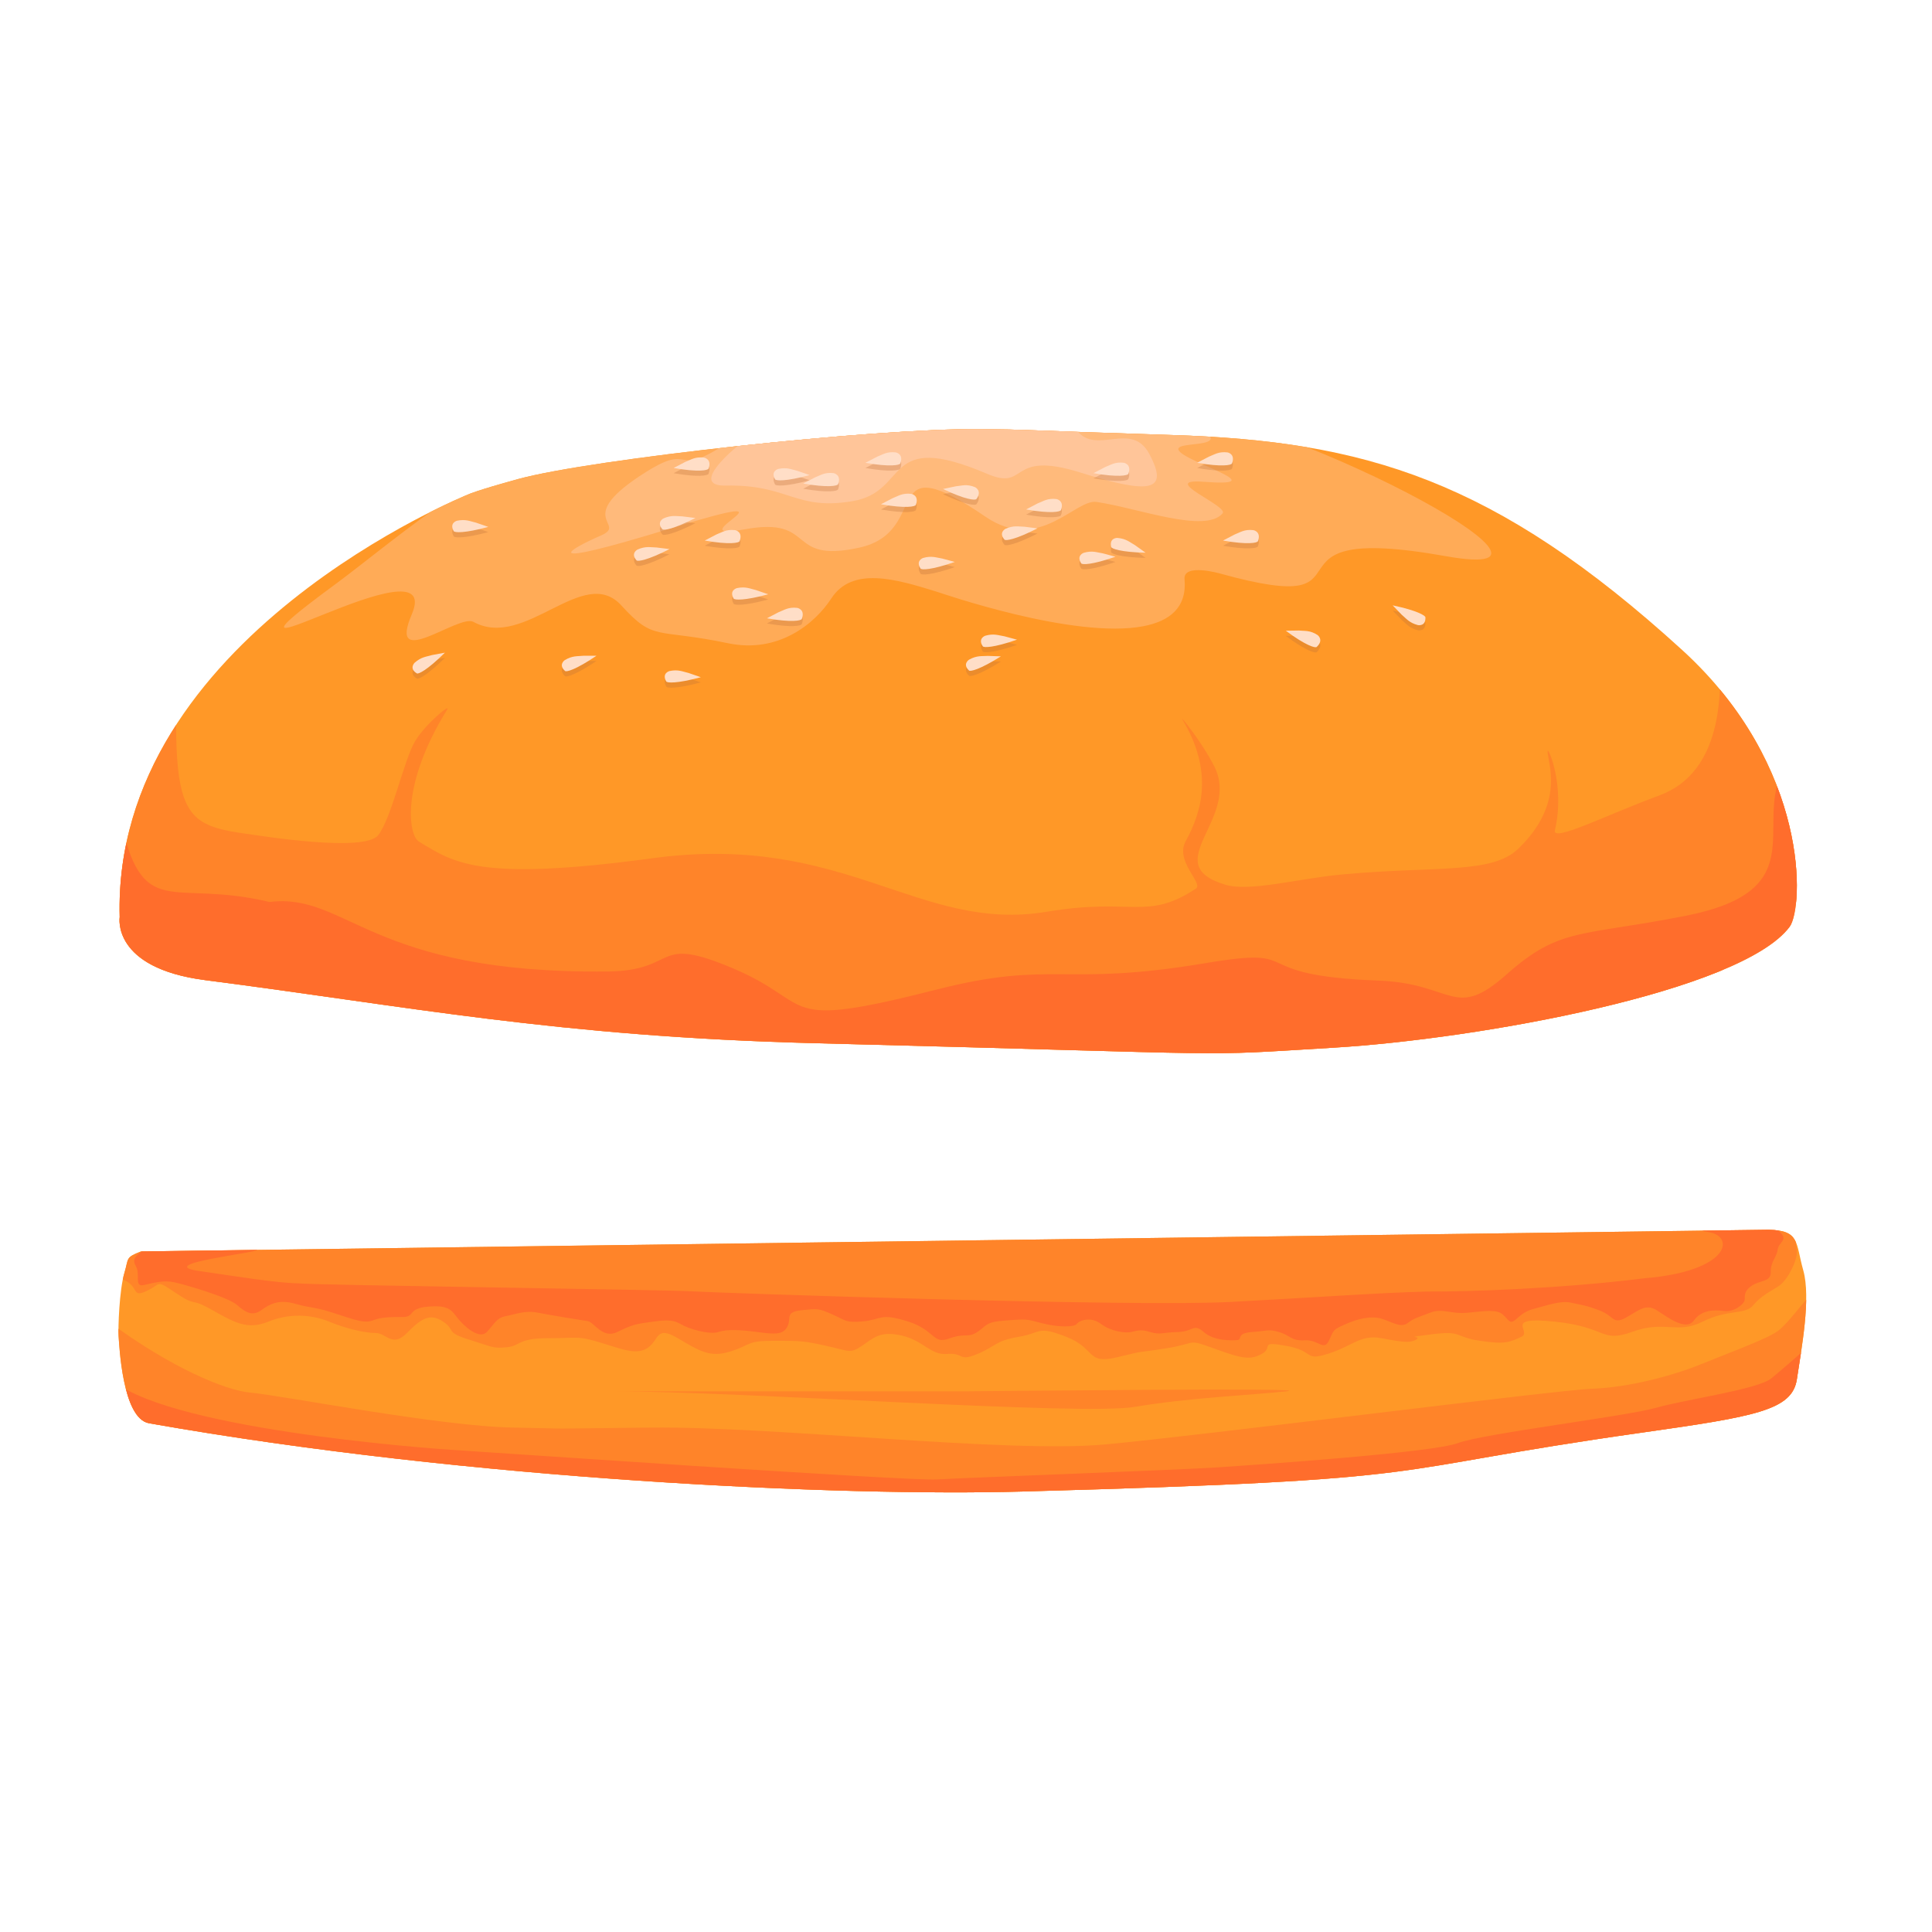 <?xml version="1.0" encoding="utf-8"?>
<!-- Generator: Adobe Illustrator 16.0.0, SVG Export Plug-In . SVG Version: 6.00 Build 0)  -->
<!DOCTYPE svg PUBLIC "-//W3C//DTD SVG 1.1//EN" "http://www.w3.org/Graphics/SVG/1.1/DTD/svg11.dtd">
<svg version="1.1" id="Layer_1" xmlns="http://www.w3.org/2000/svg" xmlns:xlink="http://www.w3.org/1999/xlink" x="0px" y="0px"
	 viewBox="0 0 500 500" enable-background="new 0 0 500 500" xml:space="preserve">
<g id="Bottom_Bun">
	<g>
		<g>
			<g>
				<g>
					<defs>
						<path id="SVGID_1_" d="M36.497,323.872c-4.124,1.601-3.148,1.739-4.291,5.512c-1.334,4.406-1.677,14.419-1.509,16.433
							c0.168,2.013,0.915,21.295,7.88,22.522c83.61,14.755,179.074,18.968,226.015,17.668c113.12-3.13,89.686-5.235,160.068-15.209
							c29.678-4.206,39.161-5.813,40.371-13.86s3.669-21.015,1.656-28.168c-2.014-7.151-0.84-10.34-8.942-10.506"/>
					</defs>
					<clipPath id="SVGID_2_">
						<use xlink:href="#SVGID_1_"  overflow="visible"/>
					</clipPath>
					<path id="Bottom_Bun_base" clip-path="url(#SVGID_2_)" fill="#FF9827" d="M30.658,373.48
						c20.662,4.693,387.518,63.715,446.537-7.041c59.019-70.756-15.851-54.473-31.097-62.707
						c-15.246-8.237-332.997-9.989-384.68,1.543c-51.683,11.533-63.754,8.852-61.071,26.959
						C3.032,350.343,30.658,373.48,30.658,373.48z"/>
				</g>
			</g>
		</g>
		<g>
			<g>
				<g>
					<defs>
						<path id="SVGID_3_" d="M36.497,323.872c-4.124,1.601-3.148,1.739-4.291,5.512c-1.334,4.406-1.677,14.419-1.509,16.433
							c0.168,2.013,0.915,21.295,7.88,22.522c83.61,14.755,179.074,18.968,226.015,17.668c113.12-3.13,89.686-5.235,160.068-15.209
							c29.678-4.206,39.161-5.813,40.371-13.86s3.669-21.015,1.656-28.168c-2.014-7.151-0.84-10.34-8.942-10.506"/>
					</defs>
					<clipPath id="SVGID_4_">
						<use xlink:href="#SVGID_3_"  overflow="visible"/>
					</clipPath>
					<path id="Bottom_Bun_Shadow_1A" clip-path="url(#SVGID_4_)" fill="#FF8429" d="M25.834,323.872
						c1.006,4.003,1.559,5.526,5.946,7.265c4.387,1.739,2.133,4.868,6.142,2.983c4.009-1.886,2.22-3.095,7.698,0.585
						s3.188,0.887,9.139,4.238c5.951,3.351,9.306,5.3,14.67,3.102c5.364-2.199,11.066-1.93,15.761,0
						c4.694,1.93,9.389,2.936,12.072,2.936c2.683,0,4.271,3.862,8.048,0c3.777-3.861,6.036-5.197,9.39-2.936
						c3.354,2.264,0.335,2.68,6.707,4.65c6.372,1.973,6.036,2.309,9.725,1.973c3.689-0.335,2.683-2.348,10.731-2.348
						c8.048,0,7.377-0.67,13.078,1.007c5.701,1.677,9.725,3.581,12.743,1.455s2.012-5.814,7.712-2.462
						c5.701,3.354,8.384,5.13,13.749,3.402c5.365-1.727,4.024-2.73,11.066-2.73s7.713,0,13.749,1.341s6.036,2.013,9.054,0
						s4.695-4.024,10.396-2.683c5.701,1.341,7.377,5.129,11.737,4.744c4.36-0.387,2.823,2.115,7.783,0.026
						c4.961-2.089,4.625-3.431,10.66-4.438c6.036-1.006,4.694-3.019,12.407,0c7.713,3.02,5.03,7.203,13.078,5.279
						c8.048-1.926,3.688-0.921,12.407-2.262c8.719-1.342,5.363-2.684,12.741,0c7.377,2.682,9.391,3.018,12.407,1.341
						c3.02-1.677-1.006-3.353,6.371-2.012s4.359,4.024,10.73,2.012c6.372-2.012,8.384-5.03,13.749-4.024
						c5.363,1.009,7.377,1.344,9.054,0.338c1.677-1.008-4.023-0.338,4.022-1.344c8.049-1.006,5.7,0.672,12.407,1.68
						c6.707,1.006,7.713,0.335,10.73-1.008c3.019-1.342-5.02-5.375,8.719-3.939s11.763,5.617,20.12,2.602
						c8.357-3.021,11.487,0.715,18.107-2.602c6.62-3.314,10.942-1.678,13.077-4.23c2.136-2.556,4.123-3.336,6.589-4.959
						c2.467-1.623,4.87-6.82,4.723-8.979c-0.148-2.158-0.563-2.521,0.007-5.608c0.57-3.089-41.497-6.483-46.191-6.483
						c-4.692,0-230.686,4.879-240.423,5.12c-9.737,0.242-122.397-3.051-127.594-1.512c-5.196,1.539-24.996,6.45-24.996,6.45"/>
				</g>
			</g>
		</g>
		<g>
			<g>
				<g>
					<defs>
						<path id="SVGID_5_" d="M36.497,323.872c-4.124,1.601-3.148,1.739-4.291,5.512c-1.334,4.406-1.677,14.419-1.509,16.433
							c0.168,2.013,0.915,21.295,7.88,22.522c83.61,14.755,179.074,18.968,226.015,17.668c113.12-3.13,89.686-5.235,160.068-15.209
							c29.678-4.206,39.161-5.813,40.371-13.86s3.669-21.015,1.656-28.168c-2.014-7.151-0.84-10.34-8.942-10.506"/>
					</defs>
					<clipPath id="SVGID_6_">
						<use xlink:href="#SVGID_5_"  overflow="visible"/>
					</clipPath>
					<path id="Bottom_Bun_Shadow_1B" clip-path="url(#SVGID_6_)" fill="#FF8429" d="M30.926,378.848
						c-0.464-11.736-8.78-25.82-2.912-28.168c5.869-2.348-15.244-20.035,0-8.72c16.264,12.072,30.391,17.856,36.719,18.444
						c8.798,0.813,48.959,8.718,68.073,9.053c19.114,0.336,3.018,0.336,35.546,0c32.527-0.335,92.216,6.707,117.703,4.359
						c25.484-2.349,116.695-14.084,126.085-14.42c9.392-0.334,20.791-3.354,28.168-6.371c7.378-3.02,17.537-6.707,20.002-8.719
						c2.468-2.014,4.813-5.365,7.831-8.72c3.02-3.354,15.428-8.048,15.092,6.371c-0.335,14.419-62.707,53.317-104.96,56.337
						s-341.372-8.043-341.037-12.066"/>
				</g>
			</g>
		</g>
		<g>
			<g>
				<g>
					<defs>
						<path id="SVGID_7_" d="M36.497,323.872c-4.124,1.601-3.148,1.739-4.291,5.512c-1.334,4.406-1.677,14.419-1.509,16.433
							c0.168,2.013,0.915,21.295,7.88,22.522c83.61,14.755,179.074,18.968,226.015,17.668c113.12-3.13,89.686-5.235,160.068-15.209
							c29.678-4.206,39.161-5.813,40.371-13.86s3.669-21.015,1.656-28.168c-2.014-7.151-0.84-10.34-8.942-10.506"/>
					</defs>
					<clipPath id="SVGID_8_">
						<use xlink:href="#SVGID_7_"  overflow="visible"/>
					</clipPath>
					<path id="Bottom_Bun_Shadow_1C" clip-path="url(#SVGID_8_)" fill="#FF8429" d="M158.626,360.068
						c33.534,0,121.392,6.371,135.14,4.021c13.749-2.347,29.847-3.018,39.234-4.021c9.389-1.006-77.798,0-83.163,0"/>
				</g>
			</g>
		</g>
		<g>
			<g>
				<g>
					<defs>
						<path id="SVGID_9_" d="M36.497,323.872c-4.124,1.601-3.148,1.739-4.291,5.512c-1.334,4.406-1.677,14.419-1.509,16.433
							c0.168,2.013,0.915,21.295,7.88,22.522c83.61,14.755,179.074,18.968,226.015,17.668c113.12-3.13,89.686-5.235,160.068-15.209
							c29.678-4.206,39.161-5.813,40.371-13.86s3.669-21.015,1.656-28.168c-2.014-7.151-0.84-10.34-8.942-10.506"/>
					</defs>
					<clipPath id="SVGID_10_">
						<use xlink:href="#SVGID_9_"  overflow="visible"/>
					</clipPath>
					<path id="Bottom_Bun_Shadow_2A" clip-path="url(#SVGID_10_)" fill="#FF6D2C" d="M38.438,322.75
						c-2.813,1.875-4.582,2.749-3.292,4.902c1.291,2.152-0.542,5.5,2.09,4.918c2.632-0.582,5.057-1.325,7.922-0.707
						c2.865,0.621,13.912,3.854,16.185,5.857c2.272,2.004,3.999,2.997,6.296,1.334c2.298-1.666,4.649-2.832,8.83-1.621
						c4.181,1.209,4.583,0.623,10.171,2.463c5.588,1.84,7.788,2.635,9.93,1.791c2.142-0.846,4.601-0.846,7.731-0.846
						c3.13,0,1.117-2.232,6.482-2.683c5.366-0.447,6.036,0.896,7.602,2.903c1.565,2.015,5.589,5.758,7.601,3.662
						c2.012-2.099,2.46-3.662,4.919-4.108c2.458-0.447,4.918-1.564,8.272-0.896c3.354,0.67,11.317,1.945,12.937,2.187
						c1.621,0.237,3.83,4.688,7.63,2.817c3.8-1.871,4.918-2.097,8.272-2.545c3.354-0.447,5.812-0.895,8.048,0.446
						c2.236,1.343,7.602,2.853,9.836,2.099c2.235-0.754,5.589-0.588,10.06,0c4.471,0.586,6.707,0.811,7.824-1.427
						c1.117-2.235-0.735-3.737,3.62-4.202c4.355-0.466,4.428-0.492,8.005,1.072c3.577,1.564,3.354,2.234,8.048,1.788
						c4.695-0.446,4.248-2.235,11.401,0c7.153,2.235,6.484,6.037,10.731,4.472c4.247-1.564,4.834-0.058,7.336-1.703
						c2.503-1.646,1.962-2.613,7.418-2.99c5.46-0.377,5.025-0.42,9.22,0.685c4.195,1.104,8.44,1.104,9.112,0.209
						c0.671-0.894,3.576-2.012,6.261,0c2.683,2.015,6.258,2.401,7.823,2.099c1.564-0.308,2.235-0.812,4.918,0
						c2.685,0.811,3.13,0.084,7.153,0s4.023-2.375,6.707,0c2.683,2.375,7.377,2.219,8.719,2.072
						c1.341-0.146-0.445-1.767,3.801-2.072c4.247-0.309,4.023-0.812,6.932,0c2.905,0.811,3.13,2.362,6.707,2.146
						c3.577-0.218,4.919,2.94,6.26,0.021s1.045-2.746,4.212-4.176c3.167-1.428,6.722-2.268,9.426-1.428s4.918,2.46,6.706,1.119
						c1.788-1.342,2.578-1.417,5.813-2.684c3.231-1.268,5.362,0.446,9.836,0c4.472-0.447,7.377-0.896,8.94,0.445
						c1.565,1.341,1.788,2.684,3.354,1.341c1.563-1.341,2.459-2.233,5.142-2.905c2.685-0.67,6.434-2.058,9.025-1.502
						c2.595,0.555,4.078,0.686,7.698,2.1c3.618,1.414,3.281,3.629,6.582,1.852c3.299-1.777,5.172-3.846,8.146-1.918
						s7.533,5.35,9.507,2.635c1.977-2.715,4.996-2.859,7.755-2.494c2.761,0.365,5.164-1.787,5.389-2.684
						c0.223-0.895-0.448-2.234,1.788-3.799c2.234-1.566,5.076-0.961,4.999-3.609c-0.079-2.648,1.549-3.801,1.776-5.771
						c0.229-1.975,2.806-2.37,0.637-4.54c-2.168-2.168-6.194-2.017-7.188-1.438c-0.993,0.58-20.375-0.125-11.25,1.438
						c6.922,1.187,5.25,10.125-16.625,11.938c-21.563,2.688-45.563,3.5-56.5,3.438c-13.188,0.375-25.586,1.346-50.625,2.688
						s-131.739-2.303-139.563-2.75c-7.824-0.447-99.003-1.61-101.686-2.061c-5.502-0.064-16.627-1.877-24.814-3.064
						c-15.288-1.936,18.313-5.188,13.875-5.813C61.038,322.507,38.438,322.75,38.438,322.75z"/>
				</g>
			</g>
		</g>
		<g>
			<g>
				<g>
					<defs>
						<path id="SVGID_11_" d="M36.497,323.872c-4.124,1.601-3.148,1.739-4.291,5.512c-1.334,4.406-1.677,14.419-1.509,16.433
							c0.168,2.013,0.915,21.295,7.88,22.522c83.61,14.755,179.074,18.968,226.015,17.668c113.12-3.13,89.686-5.235,160.068-15.209
							c29.678-4.206,39.161-5.813,40.371-13.86s3.669-21.015,1.656-28.168c-2.014-7.151-0.84-10.34-8.942-10.506"/>
					</defs>
					<clipPath id="SVGID_12_">
						<use xlink:href="#SVGID_11_"  overflow="visible"/>
					</clipPath>
					<path id="Bottom_Bun_2B" clip-path="url(#SVGID_12_)" fill="#FF6D2C" d="M28.014,356.268
						c12.967,13.414,82.325,18.557,89.702,19.002c7.377,0.447,117.143,8.049,124.745,7.604c7.601-0.448,62.82-2.46,72.88-3.131
						c10.062-0.672,55.44-3.801,61.924-6.26c6.484-2.461,43.597-6.933,51.419-9.168c7.824-2.232,26.155-4.691,29.732-7.6
						c3.577-2.906,13.636-11.624,15.425-14.084c1.79-2.46-2.012,18.33-8.048,21.908c-6.036,3.577-97.247,22.578-105.741,23.25
						c-8.495,0.67-130.557,6.035-145.312,5.589c-14.755-0.446-113.567-10.731-127.427-12.519c-13.86-1.789-47.55-4.024-52.167-9.392
						"/>
				</g>
			</g>
		</g>
	</g>
</g>
<g id="Burger_Bun_Top">
	<g>
		<g>
			<g>
				<g>
					<defs>
						<path id="SVGID_13_" d="M30.977,237.336c-1.956-72.433,90.316-109.431,90.316-109.431s2.016-0.96,12.743-3.913
							c18.89-5.198,92.269-13.2,119.657-12.941c13.228,0.125,8.354,0.227,49.798,1.54c49.407,1.565,83.316,11.349,131.897,55.666
							c33.065,30.164,31.426,66.75,27.749,71.633c-12.547,16.672-80.174,28.979-118.063,31.252
							c-37.894,2.271-17.557,1.808-134.134-1.166c-66.787-1.705-105.531-9.588-157.832-16.319
							C28.797,250.525,30.977,237.336,30.977,237.336L30.977,237.336z"/>
					</defs>
					<clipPath id="SVGID_14_">
						<use xlink:href="#SVGID_13_"  overflow="visible"/>
					</clipPath>
					<path id="Burger_Bun" clip-path="url(#SVGID_14_)" fill="#FF9827" d="M30.977,237.336
						c-1.956-72.433,90.316-109.431,90.316-109.431s2.016-0.96,12.743-3.913c18.89-5.198,92.269-13.2,119.657-12.941
						c13.228,0.125,8.354,0.227,49.798,1.54c49.407,1.565,83.316,11.349,131.897,55.666c33.065,30.164,31.426,66.75,27.749,71.633
						c-12.547,16.672-80.174,28.979-118.063,31.252c-37.894,2.271-17.557,1.808-134.134-1.166
						c-66.787-1.705-105.531-9.588-157.832-16.319C28.797,250.525,30.977,237.336,30.977,237.336L30.977,237.336z"/>
				</g>
			</g>
		</g>
		<g>
			<g>
				<g>
					<defs>
						<path id="SVGID_15_" d="M30.977,237.336c-1.956-72.433,90.316-109.431,90.316-109.431s2.016-0.96,12.743-3.913
							c18.89-5.198,92.269-13.2,119.657-12.941c13.228,0.125,8.354,0.227,49.798,1.54c49.407,1.565,83.316,11.349,131.897,55.666
							c33.065,30.164,31.426,66.75,27.749,71.633c-12.547,16.672-80.174,28.979-118.063,31.252
							c-37.894,2.271-17.557,1.808-134.134-1.166c-66.787-1.705-105.531-9.588-157.832-16.319
							C28.797,250.525,30.977,237.336,30.977,237.336L30.977,237.336z"/>
					</defs>
					<clipPath id="SVGID_16_">
						<use xlink:href="#SVGID_15_"  overflow="visible"/>
					</clipPath>
					<path id="Bun_Shadow" clip-path="url(#SVGID_16_)" fill="#FF8429" d="M47.57,140.265c-3.811,69.201-3.92,72.684,16.005,75.493
						c4.122,0.581,30.691,4.895,34.277,0.408c3.475-4.35,6.674-19.517,9.581-24.356c2.713-4.519,9.434-10,8.272-8.127
						c-12.072,19.45-10.003,32.489-7.29,34.119c9.08,5.451,15.116,10.449,60.5,4.301c49.886-6.755,68.906,19.42,102.049,13.847
						c22.063-3.71,25.817,2.418,38.53-5.979c2.047-1.352-5.498-7.053-2.648-12.25c4.269-7.781,7.21-18.108-0.838-31.521
						c-0.839-1.396,4.862,5.533,8.216,12.072c7.021,13.693-14.923,25.317,2.852,30.683c6.366,1.922,18.751-1.565,30.085-2.627
						c24.116-2.263,38.832-0.001,45.74-6.649c12.313-11.85,7.616-22.274,7.618-25.263c0-1.49,4.621,8.906,1.888,20.453
						c-0.771,3.245,13.654-4.101,26.993-8.994c33.143-12.157,3.552-85.073,4.57-80.886c4.897,20.094,51.063,88.075,51.063,88.075
						l-34.799,35.045c0,0-28.931,19.586-38.608,20.94c-108.935,15.207-68.679,22.794-195.443,10.637
						c-126.766-12.16-172.182-12.584-189.949-41.458C8.699,209.732,47.509,141.399,47.57,140.265z"/>
				</g>
			</g>
		</g>
		<g>
			<g>
				<g>
					<defs>
						<path id="SVGID_17_" d="M30.977,237.336c-1.956-72.433,90.316-109.431,90.316-109.431s2.016-0.96,12.743-3.913
							c18.89-5.198,92.269-13.2,119.657-12.941c13.228,0.125,8.354,0.227,49.798,1.54c49.407,1.565,83.316,11.349,131.897,55.666
							c33.065,30.164,31.426,66.75,27.749,71.633c-12.547,16.672-80.174,28.979-118.063,31.252
							c-37.894,2.271-17.557,1.808-134.134-1.166c-66.787-1.705-105.531-9.588-157.832-16.319
							C28.797,250.525,30.977,237.336,30.977,237.336L30.977,237.336z"/>
					</defs>
					<clipPath id="SVGID_18_">
						<use xlink:href="#SVGID_17_"  overflow="visible"/>
					</clipPath>
					<path id="Burger_Darker_Shadow_1_" clip-path="url(#SVGID_18_)" fill="#FF6D2C" d="M69.759,233.431
						c20.125-2.467,25.825,18.659,87.526,17.989c18.682-0.203,11.463-9.788,32.803-0.643c21.339,9.145,10.684,15.912,52.373,5.304
						c30.18-7.681,32.311-0.563,69.567-6.828c27.01-4.541,8.899,3.172,44.841,4.532c19.419,0.732,19.422,10.5,33.14-1.695
						c13.718-12.193,19.114-9.724,46.276-15.089c32.658-6.452,18.105-22.803,24.813-36.887c0,0,8.841,24.787,9.056,31.856
						c0.591,19.457-7.667,15.884-26.675,23.837c-40.07,16.769-50.787,24.116-130.599,25.793
						c-73.537,1.545-134.917-0.332-203.548-13.078c-23.474-4.358-76.823-5.193-82.157-25.819s3.75-31.554,3.75-31.554
						C36.9,239.013,43.942,227.276,69.759,233.431L69.759,233.431z"/>
				</g>
			</g>
		</g>
		<g>
			<g>
				<g>
					<defs>
						<path id="SVGID_19_" d="M30.977,237.336c-1.956-72.433,90.316-109.431,90.316-109.431s2.016-0.96,12.743-3.913
							c18.89-5.198,92.269-13.2,119.657-12.941c13.228,0.125,8.354,0.227,49.798,1.54c49.407,1.565,83.316,11.349,131.897,55.666
							c33.065,30.164,31.426,66.75,27.749,71.633c-12.547,16.672-80.174,28.979-118.063,31.252
							c-37.894,2.271-17.557,1.808-134.134-1.166c-66.787-1.705-105.531-9.588-157.832-16.319
							C28.797,250.525,30.977,237.336,30.977,237.336L30.977,237.336z"/>
					</defs>
					<clipPath id="SVGID_20_">
						<use xlink:href="#SVGID_19_"  overflow="visible"/>
					</clipPath>
					<path id="Bun_Highlight_2_" clip-path="url(#SVGID_20_)" fill="#FFAB57" d="M152.695,114.059
						c24.316-25.75,122.226-7.595,146.875-8.355c28.499-0.881,118.205,46.009,74.624,38.236
						c-52.403-9.346-14.813,16.571-58.273,4.533c0,0-9.749-2.833-9.362,1.417c0.658,7.328-3.835,10.883-10.722,12.185
						c-17.885,3.377-51.903-8.472-53.596-8.998c-10.587-3.293-21.696-6.479-27.078,1.771c-4.358,6.681-13.809,14.348-26.796,11.612
						c-18.657-3.93-18.97-0.318-27.564-9.771c-9.823-10.803-24.875,11.612-38.291,4.248c-3.807-2.09-22.359,13.03-15.931-1.982
						c8.936-20.873-61.699,23.048-19.565-7.932C101.27,140.541,132.609,112.81,152.695,114.059"/>
				</g>
			</g>
		</g>
		<g>
			<g>
				<g>
					<defs>
						<path id="SVGID_21_" d="M30.977,237.336c-1.956-72.433,90.316-109.431,90.316-109.431s2.016-0.96,12.743-3.913
							c18.89-5.198,92.269-13.2,119.657-12.941c13.228,0.125,8.354,0.227,49.798,1.54c49.407,1.565,83.316,11.349,131.897,55.666
							c33.065,30.164,31.426,66.75,27.749,71.633c-12.547,16.672-80.174,28.979-118.063,31.252
							c-37.894,2.271-17.557,1.808-134.134-1.166c-66.787-1.705-105.531-9.588-157.832-16.319
							C28.797,250.525,30.977,237.336,30.977,237.336L30.977,237.336z"/>
					</defs>
					<clipPath id="SVGID_22_">
						<use xlink:href="#SVGID_21_"  overflow="visible"/>
					</clipPath>
					<path id="Bun_Secondary_Highlight" clip-path="url(#SVGID_22_)" fill="#FFBA7B" d="M227.892,105.827
						c-26.942,5.027-25.158-0.86-39.56,8.723c-14.401,9.583-8.629-0.243-21.043,7.536c-19.703,12.346-4.505,13.38-11.816,16.528
						c-7.309,3.148-18.996,9.517,18.37-1.953c37.364-11.468-0.097,3.819,18.81,0.339c18.908-3.48,10.464,8.915,29.657,4.745
						c19.192-4.169,4.64-27.199,32.775-7.993c13.892,9.483,23.177-4.675,28.714-3.85c10.854,1.613,28.106,8.234,32.608,2.964
						c1.646-1.929-16.912-9.098-4.931-8.182c17.275,1.32-1.135-4.04-5.545-7.271c-5.815-4.264,16.784-0.127,2.7-7.728
						c-4.572-2.468,14.311-1.788-18.871-7.057c-18.587-2.951-21.444-5.375-36.622-1.979
						C237.96,104.045,227.892,105.827,227.892,105.827z"/>
				</g>
			</g>
		</g>
		<g>
			<g>
				<g>
					<defs>
						<path id="SVGID_23_" d="M30.977,237.336c-1.956-72.433,90.316-109.431,90.316-109.431s2.016-0.96,12.743-3.913
							c18.89-5.198,92.269-13.2,119.657-12.941c13.228,0.125,8.354,0.227,49.798,1.54c49.407,1.565,83.316,11.349,131.897,55.666
							c33.065,30.164,31.426,66.75,27.749,71.633c-12.547,16.672-80.174,28.979-118.063,31.252
							c-37.894,2.271-17.557,1.808-134.134-1.166c-66.787-1.705-105.531-9.588-157.832-16.319
							C28.797,250.525,30.977,237.336,30.977,237.336L30.977,237.336z"/>
					</defs>
					<clipPath id="SVGID_24_">
						<use xlink:href="#SVGID_23_"  overflow="visible"/>
					</clipPath>
					<path id="Top_Highlight_Bun" clip-path="url(#SVGID_24_)" fill="#FFC599" d="M190.93,115.401
						c14.082-6.53-8.042-10.025,27.462-7.714c35.506,2.31,25.445-8.06,41.094-0.714c15.646,7.348,13.039-11.026,17.511,1.224
						c4.471,12.248,15.229-0.464,20.438,9.269c5.203,9.731,0.354,10.551-17.752,4.85c-18.979-5.976-13.521,4.872-24.146,0.335
						c-27.27-11.647-19.971,4.521-34.874,7.042c-14.904,2.521-16.432-4.359-32.863-4.024
						C177.887,125.872,190.93,115.401,190.93,115.401z"/>
				</g>
			</g>
		</g>
		<g>
			<g>
				<g>
					<defs>
						<path id="SVGID_25_" d="M30.977,237.336c-1.956-72.433,90.316-109.431,90.316-109.431s2.016-0.96,12.743-3.913
							c18.89-5.198,92.269-13.2,119.657-12.941c13.228,0.125,8.354,0.227,49.798,1.54c49.407,1.565,83.316,11.349,131.897,55.666
							c33.065,30.164,31.426,66.75,27.749,71.633c-12.547,16.672-80.174,28.979-118.063,31.252
							c-37.894,2.271-17.557,1.808-134.134-1.166c-66.787-1.705-105.531-9.588-157.832-16.319
							C28.797,250.525,30.977,237.336,30.977,237.336L30.977,237.336z"/>
					</defs>
					<clipPath id="SVGID_26_">
						<use xlink:href="#SVGID_25_"  overflow="visible"/>
					</clipPath>
					<g id="Sesames_1_" opacity="0.3" clip-path="url(#SVGID_26_)">
						<path fill="#BC6E39" d="M209.542,124.292l-3.186-1.099c-1.482-0.33-2.636-0.989-4.943-0.494c0,0-2.044,0.554-0.824,2.69
							C200.811,125.775,203.293,125.986,209.542,124.292z"/>
						<path fill="#BC6E39" d="M118.251,136.113c0,0-2.044,0.554-0.824,2.691c0.22,0.385,2.703,0.596,8.951-1.099l-3.186-1.099
							C121.712,136.278,120.558,135.619,118.251,136.113z"/>
						<path fill="#BC6E39" d="M195.626,154.045c-1.482-0.33-2.636-0.989-4.943-0.494c0,0-2.044,0.554-0.823,2.691
							c0.22,0.385,2.703,0.595,8.951-1.099L195.626,154.045z"/>
						<path fill="#BC6E39" d="M173.246,175.012c0,0-2.044,0.554-0.824,2.691c0.22,0.385,2.703,0.595,8.951-1.099l-3.186-1.099
							C176.707,175.177,175.553,174.518,173.246,175.012z"/>
						<path fill="#BC6E39" d="M260.221,138.197c0,0-1.887,0.963-0.252,2.802c0.295,0.332,2.768,0.025,8.533-2.92l-3.342-0.418
							C263.639,137.645,262.375,137.238,260.221,138.197z"/>
						<path fill="#BC6E39" d="M289.137,140.557c0,0-2.119-0.048-1.553,2.348c0.102,0.432,2.424,1.337,8.896,1.482l-2.742-1.956
							C292.408,141.694,291.488,140.735,289.137,140.557z"/>
						<path fill="#BC6E39" d="M280.465,144.405c0,0-2.002,0.695-0.637,2.74c0.248,0.369,2.738,0.406,8.855-1.718l-3.254-0.875
							C283.926,144.329,282.73,143.752,280.465,144.405z"/>
						<path fill="#BC6E39" d="M250.789,172.061c0,0-1.795,1.126-0.002,2.814c0.322,0.305,2.76-0.221,8.24-3.67l-3.368-0.118
							C254.145,171.205,252.85,170.914,250.789,172.061z"/>
						<path fill="#BC6E39" d="M360.422,158.006l2.338,2.426c1.172,0.969,1.9,2.078,4.18,2.684c0,0,2.073,0.438,1.955-2.021
							C368.875,160.651,366.758,159.335,360.422,158.006z"/>
						<path fill="#BC6E39" d="M238.883,145.747c0,0-2.001,0.695-0.636,2.74c0.247,0.369,2.738,0.406,8.855-1.718l-3.254-0.875
							C242.345,145.67,241.15,145.093,238.883,145.747z"/>
						<path fill="#BC6E39" d="M254.979,165.867c0,0-2,0.695-0.635,2.74c0.246,0.369,2.737,0.406,8.855-1.718l-3.254-0.875
							C258.441,165.79,257.246,165.213,254.979,165.867z"/>
						<path fill="#BC6E39" d="M169.925,143.027c-1.521-0.016-2.785-0.422-4.939,0.536c0,0-1.887,0.963-0.252,2.802
							c0.295,0.332,2.767,0.025,8.534-2.92L169.925,143.027z"/>
						<path fill="#BC6E39" d="M146.156,172.186c0,0-1.756,1.187,0.093,2.813c0.333,0.292,2.75-0.314,8.111-3.944l-3.37-0.005
							C149.48,171.219,148.176,170.97,146.156,172.186z"/>
						<path fill="#BC6E39" d="M179.974,135.398l-3.343-0.418c-1.521-0.016-2.785-0.422-4.938,0.535c0,0-1.888,0.963-0.252,2.802
							C171.735,138.649,174.208,138.342,179.974,135.398z"/>
						<path fill="#BC6E39" d="M107.286,172.874c0,0-1.508,1.489,0.609,2.747c0.382,0.227,2.645-0.814,7.247-5.369l-3.313,0.614
							C110.375,171.311,109.047,171.307,107.286,172.874z"/>
						<path fill="#BC6E39" d="M292.016,123.959c0.938-2.487-1.166-2.854-1.166-2.854c-2.352-0.273-3.412,0.584-4.844,1.119
							l-3.021,1.576C289.407,124.928,291.848,124.407,292.016,123.959z"/>
						<path fill="#BC6E39" d="M273.41,130.494c-2.352-0.273-3.412,0.583-4.844,1.119l-3.021,1.576
							c6.426,1.128,8.863,0.607,9.031,0.16C275.516,130.863,273.41,130.494,273.41,130.494z"/>
						<path fill="#BC6E39" d="M318.842,121.276c0.938-2.487-1.166-2.854-1.166-2.854c-2.352-0.273-3.412,0.583-4.844,1.119
							l-3.021,1.576C316.234,122.245,318.674,121.725,318.842,121.276z"/>
						<path fill="#BC6E39" d="M324.381,138.542c-2.351-0.273-3.412,0.583-4.843,1.119l-3.022,1.576
							c6.427,1.128,8.863,0.608,9.031,0.16C326.485,138.911,324.381,138.542,324.381,138.542z"/>
						<path fill="#BC6E39" d="M340.998,165.698c-1.979-1.301-3.313-1.013-4.832-1.178l-3.407,0.049
							c5.231,3.896,7.646,4.527,7.996,4.203C342.712,166.971,340.998,165.698,340.998,165.698z"/>
						<path fill="#BC6E39" d="M252.701,130.483c1.574-2.141-0.354-3.063-0.354-3.063c-2.189-0.897-3.444-0.359-4.967-0.229
							l-3.334,0.702C249.932,130.713,252.42,130.87,252.701,130.483z"/>
						<path fill="#BC6E39" d="M232.996,121.276c0.938-2.487-1.166-2.854-1.166-2.854c-2.351-0.273-3.412,0.583-4.843,1.119
							l-3.022,1.576C230.388,122.245,232.828,121.725,232.996,121.276z"/>
						<path fill="#BC6E39" d="M183.366,122.618c0.938-2.487-1.166-2.854-1.166-2.854c-2.352-0.274-3.413,0.583-4.844,1.118
							l-3.022,1.576C180.759,123.586,183.199,123.066,183.366,122.618z"/>
						<path fill="#BC6E39" d="M215.733,123.788c-2.352-0.274-3.413,0.583-4.844,1.119l-3.022,1.576
							c6.425,1.128,8.864,0.607,9.031,0.159C217.837,124.156,215.733,123.788,215.733,123.788z"/>
						<path fill="#BC6E39" d="M235.853,129.153c-2.352-0.274-3.413,0.583-4.844,1.119l-3.022,1.576
							c6.425,1.128,8.864,0.607,9.031,0.16C237.958,129.521,235.853,129.153,235.853,129.153z"/>
						<path fill="#BC6E39" d="M191.415,141.396c0.938-2.487-1.166-2.854-1.166-2.854c-2.351-0.273-3.412,0.583-4.843,1.119
							l-3.022,1.576C188.807,142.365,191.247,141.845,191.415,141.396z"/>
						<path fill="#BC6E39" d="M206.343,158.662c-2.351-0.273-3.412,0.583-4.843,1.119l-3.022,1.576
							c6.425,1.128,8.863,0.608,9.031,0.16C208.448,159.031,206.343,158.662,206.343,158.662z"/>
					</g>
				</g>
			</g>
		</g>
		<g>
			<g>
				<g>
					<defs>
						<path id="SVGID_27_" d="M30.977,237.336c-1.956-72.433,90.316-109.431,90.316-109.431s2.016-0.96,12.743-3.913
							c18.89-5.198,92.269-13.2,119.657-12.941c13.228,0.125,8.354,0.227,49.798,1.54c49.407,1.565,83.316,11.349,131.897,55.666
							c33.065,30.164,31.426,66.75,27.749,71.633c-12.547,16.672-80.174,28.979-118.063,31.252
							c-37.894,2.271-17.557,1.808-134.134-1.166c-66.787-1.705-105.531-9.588-157.832-16.319
							C28.797,250.525,30.977,237.336,30.977,237.336L30.977,237.336z"/>
					</defs>
					<clipPath id="SVGID_28_">
						<use xlink:href="#SVGID_27_"  overflow="visible"/>
					</clipPath>
					<g id="Sesame_Shadow" clip-path="url(#SVGID_28_)">
						<path fill="#FFDEC7" d="M209.542,122.95l-3.186-1.098c-1.482-0.33-2.636-0.989-4.943-0.494c0,0-2.044,0.554-0.824,2.69
							C200.811,124.434,203.293,124.645,209.542,122.95z"/>
						<path fill="#FFDEC7" d="M118.251,134.771c0,0-2.044,0.554-0.824,2.691c0.22,0.385,2.703,0.596,8.951-1.099l-3.186-1.099
							C121.712,134.937,120.558,134.278,118.251,134.771z"/>
						<path fill="#FFDEC7" d="M195.626,152.704c-1.482-0.33-2.636-0.989-4.943-0.494c0,0-2.044,0.554-0.823,2.691
							c0.22,0.385,2.703,0.595,8.951-1.099L195.626,152.704z"/>
						<path fill="#FFDEC7" d="M173.246,173.67c0,0-2.044,0.554-0.824,2.691c0.22,0.385,2.703,0.595,8.951-1.099l-3.186-1.099
							C176.707,173.835,175.553,173.177,173.246,173.67z"/>
						<path fill="#FFDEC7" d="M260.221,136.856c0,0-1.887,0.963-0.252,2.802c0.295,0.331,2.768,0.025,8.533-2.92l-3.342-0.419
							C263.639,136.304,262.375,135.897,260.221,136.856z"/>
						<path fill="#FFDEC7" d="M289.137,139.215c0,0-2.119-0.048-1.553,2.348c0.102,0.432,2.424,1.337,8.896,1.482l-2.742-1.956
							C292.408,140.353,291.488,139.394,289.137,139.215z"/>
						<path fill="#FFDEC7" d="M280.465,143.064c0,0-2.002,0.695-0.637,2.74c0.248,0.369,2.738,0.406,8.855-1.718l-3.254-0.875
							C283.926,142.987,282.73,142.411,280.465,143.064z"/>
						<path fill="#FFDEC7" d="M250.789,170.72c0,0-1.795,1.126-0.002,2.814c0.322,0.304,2.76-0.221,8.24-3.67l-3.368-0.118
							C254.145,169.864,252.85,169.573,250.789,170.72z"/>
						<path fill="#FFDEC7" d="M360.422,156.665l2.338,2.426c1.172,0.969,1.9,2.078,4.18,2.684c0,0,2.073,0.438,1.955-2.021
							C368.875,159.31,366.758,157.994,360.422,156.665z"/>
						<path fill="#FFDEC7" d="M238.883,144.405c0,0-2.001,0.695-0.636,2.74c0.247,0.369,2.738,0.406,8.855-1.718l-3.254-0.875
							C242.345,144.329,241.15,143.752,238.883,144.405z"/>
						<path fill="#FFDEC7" d="M254.979,164.525c0,0-2,0.695-0.635,2.74c0.246,0.369,2.737,0.406,8.855-1.718l-3.254-0.875
							C258.441,164.449,257.246,163.872,254.979,164.525z"/>
						<path fill="#FFDEC7" d="M169.925,141.687c-1.521-0.017-2.785-0.423-4.939,0.535c0,0-1.887,0.963-0.252,2.802
							c0.295,0.332,2.767,0.025,8.534-2.92L169.925,141.687z"/>
						<path fill="#FFDEC7" d="M146.156,170.844c0,0-1.756,1.188,0.093,2.813c0.333,0.292,2.75-0.314,8.111-3.944l-3.37-0.005
							C149.48,169.877,148.176,169.629,146.156,170.844z"/>
						<path fill="#FFDEC7" d="M179.974,134.057l-3.343-0.418c-1.521-0.016-2.785-0.422-4.938,0.535c0,0-1.888,0.963-0.252,2.802
							C171.735,137.308,174.208,137.001,179.974,134.057z"/>
						<path fill="#FFDEC7" d="M107.286,171.532c0,0-1.508,1.489,0.609,2.747c0.382,0.227,2.645-0.814,7.247-5.369l-3.313,0.614
							C110.375,169.97,109.047,169.966,107.286,171.532z"/>
						<path fill="#FFDEC7" d="M292.016,122.618c0.938-2.487-1.166-2.854-1.166-2.854c-2.352-0.274-3.412,0.583-4.844,1.118
							l-3.021,1.576C289.407,123.586,291.848,123.066,292.016,122.618z"/>
						<path fill="#FFDEC7" d="M273.41,129.153c-2.352-0.274-3.412,0.583-4.844,1.119l-3.021,1.576
							c6.426,1.128,8.863,0.607,9.031,0.16C275.516,129.521,273.41,129.153,273.41,129.153z"/>
						<path fill="#FFDEC7" d="M318.842,119.935c0.938-2.487-1.166-2.854-1.166-2.854c-2.352-0.273-3.412,0.583-4.844,1.119
							l-3.021,1.576C316.234,120.903,318.674,120.383,318.842,119.935z"/>
						<path fill="#FFDEC7" d="M324.381,137.201c-2.351-0.273-3.412,0.583-4.843,1.119l-3.022,1.576
							c6.427,1.128,8.863,0.607,9.031,0.16C326.485,137.57,324.381,137.201,324.381,137.201z"/>
						<path fill="#FFDEC7" d="M340.998,164.356c-1.979-1.301-3.313-1.013-4.832-1.178l-3.407,0.049
							c5.231,3.896,7.646,4.527,7.996,4.203C342.712,165.629,340.998,164.356,340.998,164.356z"/>
						<path fill="#FFDEC7" d="M252.701,129.142c1.574-2.141-0.354-3.063-0.354-3.063c-2.189-0.897-3.444-0.36-4.967-0.229
							l-3.334,0.702C249.932,129.372,252.42,129.528,252.701,129.142z"/>
						<path fill="#FFDEC7" d="M232.996,119.935c0.938-2.487-1.166-2.854-1.166-2.854c-2.351-0.273-3.412,0.583-4.843,1.119
							l-3.022,1.576C230.388,120.903,232.828,120.383,232.996,119.935z"/>
						<path fill="#FFDEC7" d="M183.366,121.276c0.938-2.487-1.166-2.854-1.166-2.854c-2.352-0.273-3.413,0.583-4.844,1.119
							l-3.022,1.576C180.759,122.245,183.199,121.725,183.366,121.276z"/>
						<path fill="#FFDEC7" d="M215.733,122.446c-2.352-0.274-3.413,0.583-4.844,1.119l-3.022,1.576
							c6.425,1.128,8.864,0.608,9.031,0.16C217.837,122.815,215.733,122.446,215.733,122.446z"/>
						<path fill="#FFDEC7" d="M235.853,127.812c-2.352-0.273-3.413,0.583-4.844,1.119l-3.022,1.576
							c6.425,1.128,8.864,0.607,9.031,0.16C237.958,128.18,235.853,127.812,235.853,127.812z"/>
						<path fill="#FFDEC7" d="M191.415,140.055c0.938-2.487-1.166-2.854-1.166-2.854c-2.351-0.273-3.412,0.583-4.843,1.119
							l-3.022,1.576C188.807,141.023,191.247,140.503,191.415,140.055z"/>
						<path fill="#FFDEC7" d="M206.343,157.321c-2.351-0.273-3.412,0.583-4.843,1.119l-3.022,1.576
							c6.425,1.128,8.863,0.607,9.031,0.16C208.448,157.69,206.343,157.321,206.343,157.321z"/>
					</g>
				</g>
			</g>
		</g>
	</g>
	<path fill="#00AB00" d="M468.141,314.463"/>
</g>
</svg>